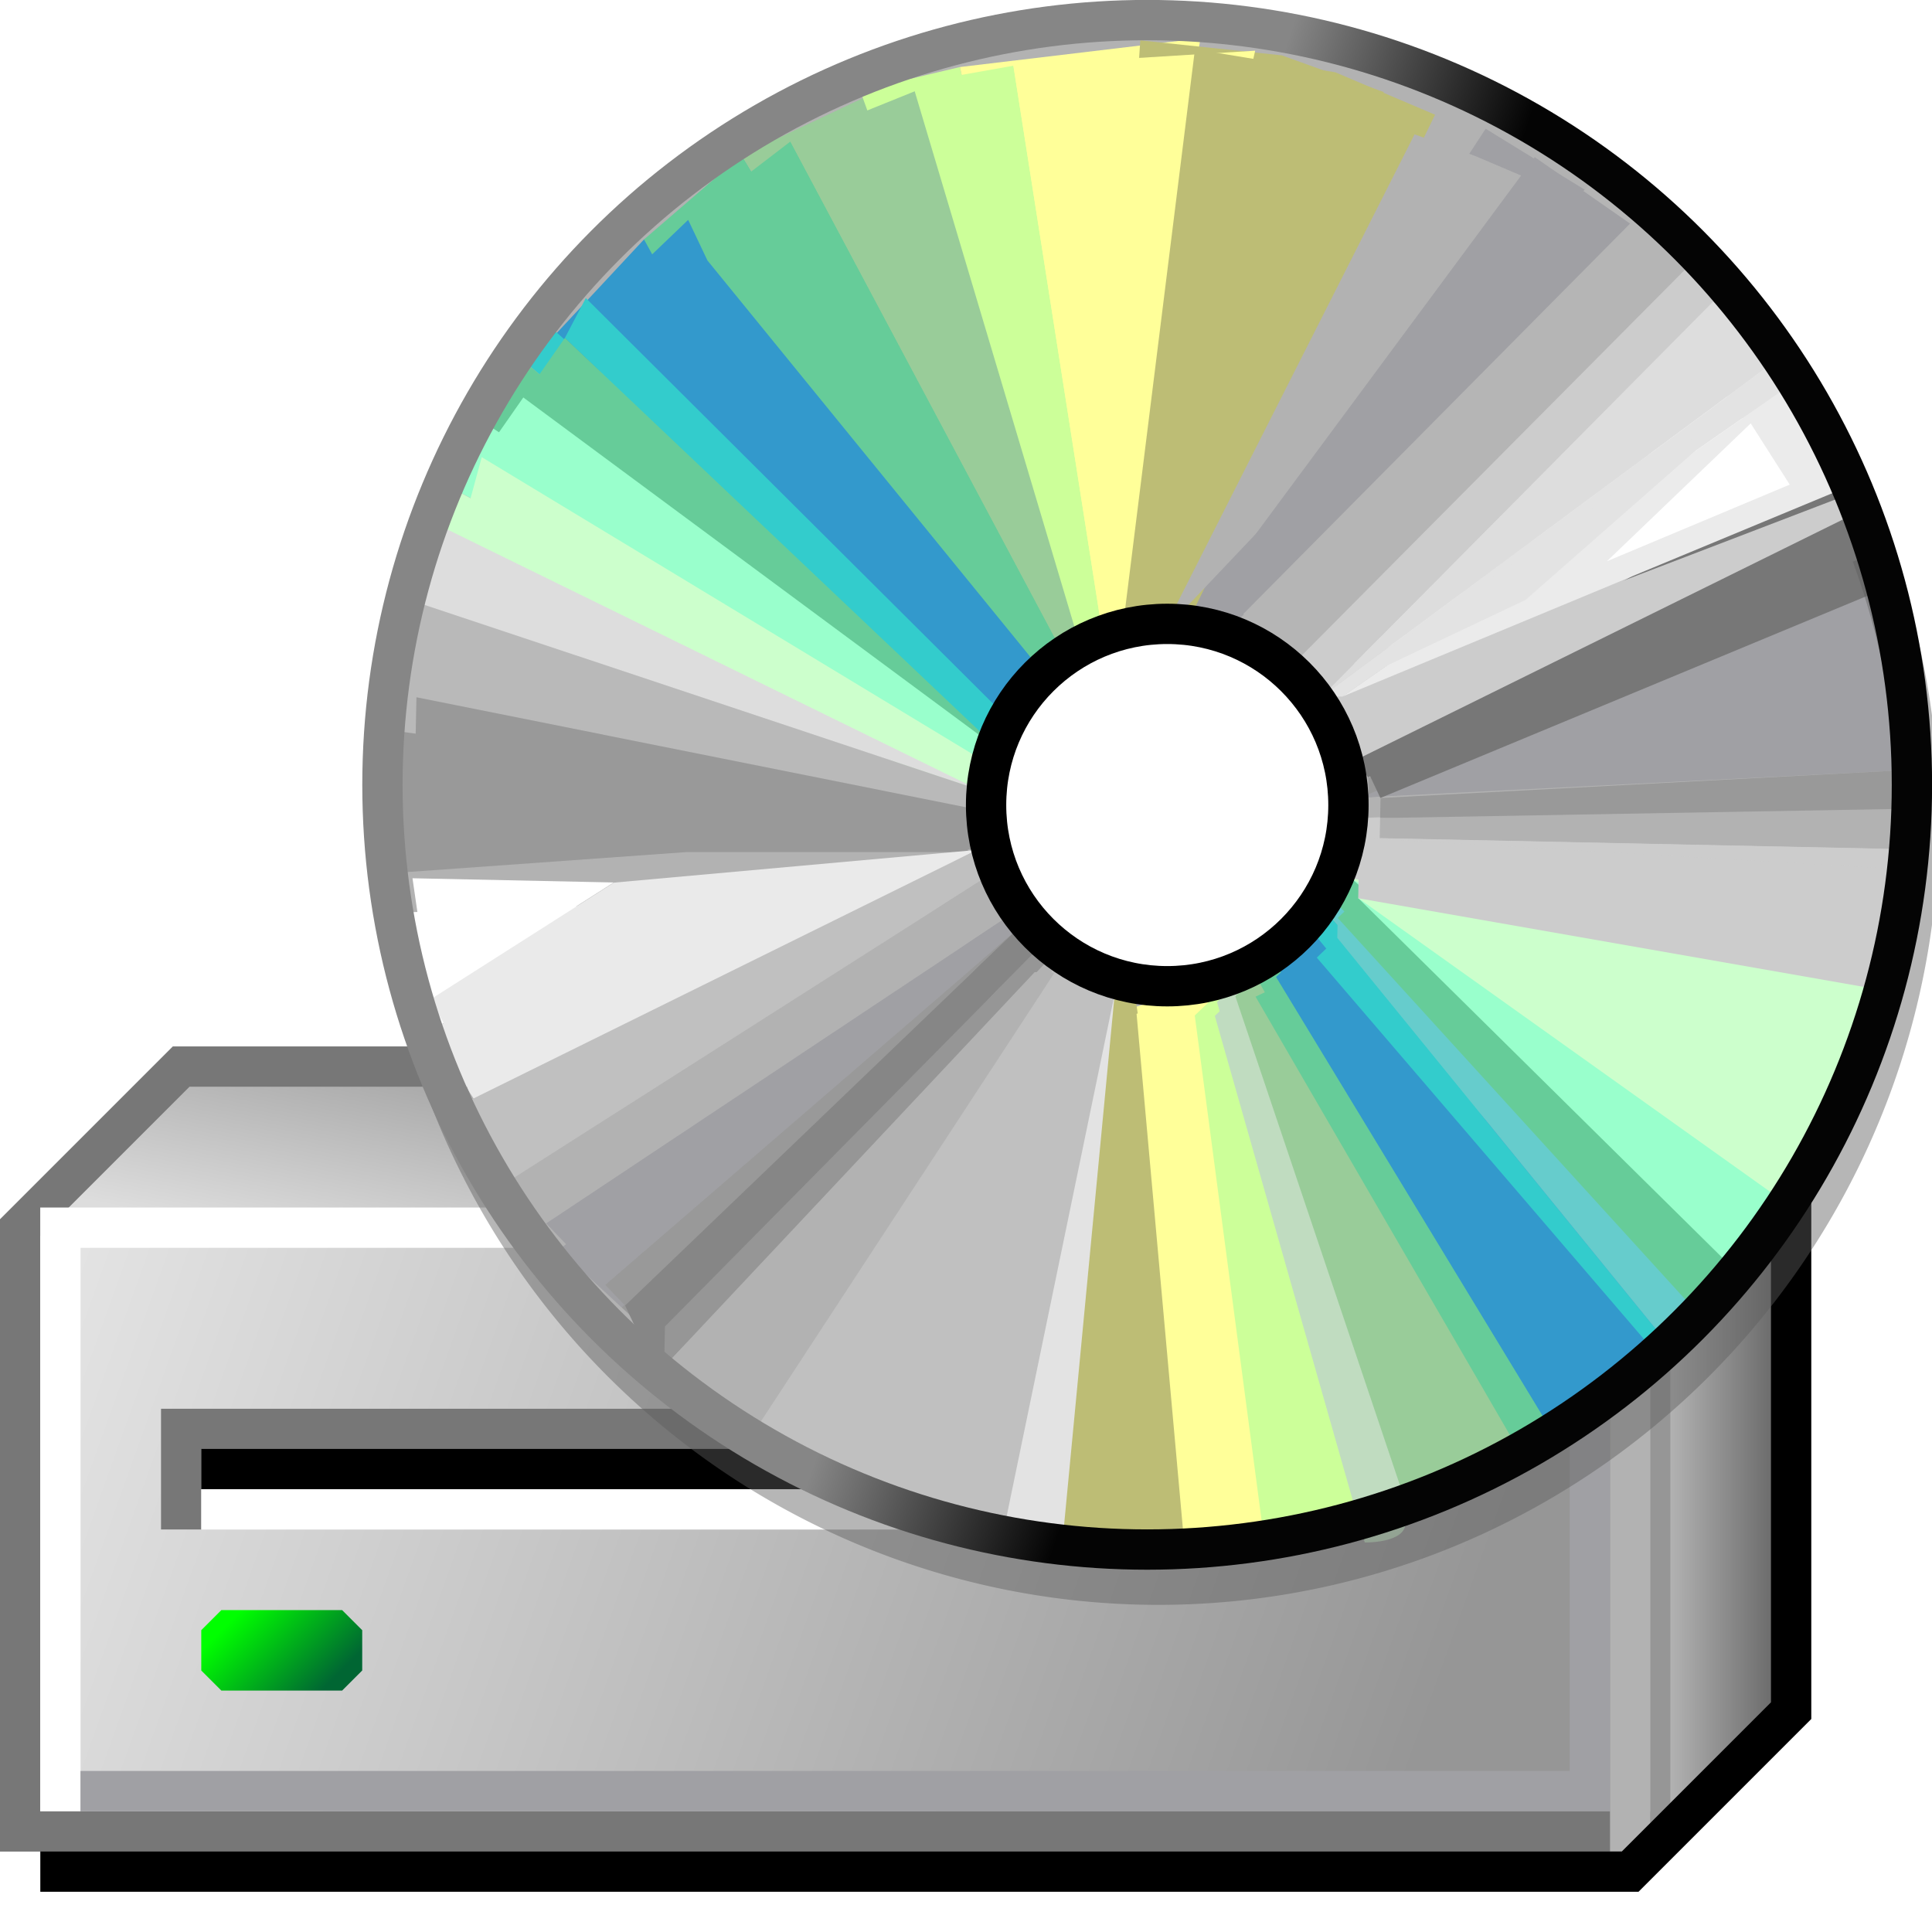<?xml version="1.0" encoding="UTF-8" standalone="no"?>
<!-- Created with Inkscape (http://www.inkscape.org/) -->

<svg
   xmlns:dc="http://purl.org/dc/elements/1.1/"
   xmlns:cc="http://creativecommons.org/ns#"
   xmlns:rdf="http://www.w3.org/1999/02/22-rdf-syntax-ns#"
   xmlns:svg="http://www.w3.org/2000/svg"
   xmlns="http://www.w3.org/2000/svg"
   xmlns:xlink="http://www.w3.org/1999/xlink"
   xmlns:sodipodi="http://sodipodi.sourceforge.net/DTD/sodipodi-0.dtd"
   xmlns:inkscape="http://www.inkscape.org/namespaces/inkscape"
   width="48"
   height="48"
   viewBox="0 0 12.7 12.7"
   version="1.1"
   id="svg8"
   inkscape:version="0.92.3 (2405546, 2018-03-11)"
   sodipodi:docname="optical48.svg">
  <defs
     id="defs2">
    <linearGradient
       inkscape:collect="always"
       id="linearGradient893">
      <stop
         style="stop-color:#868686;stop-opacity:1"
         offset="0"
         id="stop889" />
      <stop
         style="stop-color:#040404;stop-opacity:1"
         offset="1"
         id="stop891" />
    </linearGradient>
    <linearGradient
       inkscape:collect="always"
       id="linearGradient921">
      <stop
         style="stop-color:#00ff00;stop-opacity:1"
         offset="0"
         id="stop917" />
      <stop
         style="stop-color:#006633;stop-opacity:1"
         offset="1"
         id="stop919" />
    </linearGradient>
    <linearGradient
       inkscape:collect="always"
       id="linearGradient899">
      <stop
         style="stop-color:#dddddd;stop-opacity:1"
         offset="0"
         id="stop895" />
      <stop
         style="stop-color:#868686;stop-opacity:1"
         offset="1"
         id="stop897" />
    </linearGradient>
    <linearGradient
       inkscape:collect="always"
       id="linearGradient889">
      <stop
         style="stop-color:#b2b2b2;stop-opacity:1"
         offset="0"
         id="stop885" />
      <stop
         style="stop-color:#5f5f5f;stop-opacity:1"
         offset="1"
         id="stop887" />
    </linearGradient>
    <linearGradient
       inkscape:collect="always"
       id="linearGradient879">
      <stop
         style="stop-color:#e3e3e3;stop-opacity:1"
         offset="0"
         id="stop875" />
      <stop
         style="stop-color:#969696;stop-opacity:1"
         offset="1"
         id="stop877" />
    </linearGradient>
    <linearGradient
       inkscape:collect="always"
       xlink:href="#linearGradient879"
       id="linearGradient881"
       x1="0.529"
       y1="291.444"
       x2="9.393"
       y2="294.619"
       gradientUnits="userSpaceOnUse"
       gradientTransform="translate(0,1.058)" />
    <linearGradient
       inkscape:collect="always"
       xlink:href="#linearGradient889"
       id="linearGradient891"
       x1="8.07"
       y1="293.56"
       x2="8.864"
       y2="293.56"
       gradientUnits="userSpaceOnUse"
       gradientTransform="translate(2.91,0.397)" />
    <linearGradient
       inkscape:collect="always"
       xlink:href="#linearGradient899"
       id="linearGradient901"
       x1="1.058"
       y1="288.93"
       x2="1.455"
       y2="286.946"
       gradientUnits="userSpaceOnUse"
       gradientTransform="translate(-0.265,3.307)" />
    <linearGradient
       inkscape:collect="always"
       xlink:href="#linearGradient921"
       id="linearGradient923"
       x1="9.26"
       y1="291.973"
       x2="9.79"
       y2="292.502"
       gradientUnits="userSpaceOnUse"
       gradientTransform="translate(-7.673,2.91)" />
    <linearGradient
       inkscape:collect="always"
       xlink:href="#linearGradient893"
       id="linearGradient895"
       x1="7.408"
       y1="287.74"
       x2="8.996"
       y2="288.269"
       gradientUnits="userSpaceOnUse" />
    <filter
       inkscape:collect="always"
       style="color-interpolation-filters:sRGB"
       id="filter2798"
       x="-0.024"
       width="1.047"
       y="-0.024"
       height="1.049">
      <feGaussianBlur
         inkscape:collect="always"
         stdDeviation="0.101"
         id="feGaussianBlur2800" />
    </filter>
    <filter
       inkscape:collect="always"
       style="color-interpolation-filters:sRGB"
       id="filter2798-2"
       x="-0.024"
       width="1.047"
       y="-0.024"
       height="1.049">
      <feGaussianBlur
         inkscape:collect="always"
         stdDeviation="0.101"
         id="feGaussianBlur2800-6" />
    </filter>
  </defs>
  <sodipodi:namedview
     id="base"
     pagecolor="#ffffff"
     bordercolor="#666666"
     borderopacity="1.0"
     inkscape:pageopacity="0.0"
     inkscape:pageshadow="2"
     inkscape:zoom="16"
     inkscape:cx="43.991019"
     inkscape:cy="13.760069"
     inkscape:document-units="mm"
     inkscape:current-layer="layer1"
     showgrid="true"
     units="px"
     inkscape:pagecheckerboard="false"
     inkscape:window-width="1920"
     inkscape:window-height="948"
     inkscape:window-x="0"
     inkscape:window-y="27"
     inkscape:window-maximized="1"
     showguides="true">
    <inkscape:grid
       type="xygrid"
       id="grid3713"
       empspacing="2"
       spacingx="0.132"
       spacingy="0.132" />
  </sodipodi:namedview>
  <g
     inkscape:label="Layer 1"
     inkscape:groupmode="layer"
     id="layer1"
     transform="translate(0,-284.3)">
    <path
       style="opacity:1;fill:url(#linearGradient891);fill-opacity:1;fill-rule:nonzero;stroke:none;stroke-width:0.265;stroke-linecap:butt;stroke-linejoin:miter;stroke-miterlimit:4;stroke-dasharray:none;stroke-opacity:1"
       d="m 10.98,292.238 0.661,-0.661 0.265,-0.265 -0.132,0.265 v 3.836 l -0.661,0.794 -0.265,0.265 z"
       id="path883"
       inkscape:connector-curvature="0"
       sodipodi:nodetypes="cccccccc" />
    <path
       style="opacity:1;fill:url(#linearGradient901);fill-opacity:1;fill-rule:nonzero;stroke:none;stroke-width:0.265;stroke-linecap:butt;stroke-linejoin:miter;stroke-miterlimit:4;stroke-dasharray:none;stroke-opacity:1"
       d="m 1.455,291.311 -0.397,0.132 -0.926,0.926 H 10.848 10.98 l 0.661,-1.058 H 3.969 Z"
       id="path893"
       inkscape:connector-curvature="0"
       sodipodi:nodetypes="cccccccc" />
    <path
       style="opacity:1;fill:url(#linearGradient881);fill-opacity:1;fill-rule:nonzero;stroke:none;stroke-width:0.265;stroke-linecap:butt;stroke-linejoin:miter;stroke-miterlimit:4;stroke-dasharray:none;stroke-opacity:1"
       d="m 0.265,292.37 v 3.969 H 10.98 l 1e-6,-3.836 z"
       id="path873"
       inkscape:connector-curvature="0"
       sodipodi:nodetypes="ccccc" />
    <path
       style="opacity:1;fill:none;fill-opacity:0.789;fill-rule:nonzero;stroke:#777777;stroke-width:0.265;stroke-linecap:butt;stroke-linejoin:miter;stroke-miterlimit:4;stroke-dasharray:none;stroke-opacity:1"
       d="m 10.848,296.339 -10.716,0 v -3.969 L 1.191,291.311 h 10.451"
       id="path867"
       inkscape:connector-curvature="0"
       sodipodi:nodetypes="ccccc" />
    <path
       style="opacity:1;fill:none;fill-opacity:1;fill-rule:nonzero;stroke:#b2b2b2;stroke-width:0.265;stroke-linecap:butt;stroke-linejoin:miter;stroke-miterlimit:4;stroke-dasharray:none;stroke-opacity:1"
       d="m 10.716,292.634 0,3.969"
       id="path905"
       inkscape:connector-curvature="0"
       sodipodi:nodetypes="cc" />
    <path
       style="opacity:1;fill:none;fill-opacity:0.789;fill-rule:nonzero;stroke:#ffffff;stroke-width:0.265;stroke-linecap:butt;stroke-linejoin:miter;stroke-miterlimit:4;stroke-dasharray:none;stroke-opacity:1"
       d="m 0.397,296.206 v -3.836 H 11.113"
       id="path865"
       inkscape:connector-curvature="0" />
    <path
       style="opacity:1;fill:none;fill-opacity:0.789;fill-rule:nonzero;stroke:#000000;stroke-width:0.265;stroke-linecap:butt;stroke-linejoin:miter;stroke-miterlimit:4;stroke-dasharray:none;stroke-opacity:1"
       d="m 0.265,296.603 10.451,0 1.058,-1.058 v -4.233"
       id="path869"
       inkscape:connector-curvature="0"
       sodipodi:nodetypes="cccc" />
    <path
       style="opacity:1;fill:none;fill-opacity:0.789;fill-rule:nonzero;stroke:#a0a0a4;stroke-width:0.265;stroke-linecap:butt;stroke-linejoin:miter;stroke-miterlimit:4;stroke-dasharray:none;stroke-opacity:1"
       d="m 10.451,292.502 0,3.572 -9.922,-10e-6"
       id="path871"
       inkscape:connector-curvature="0"
       sodipodi:nodetypes="ccc" />
    <path
       style="opacity:1;fill:url(#linearGradient923);fill-opacity:1;fill-rule:nonzero;stroke:none;stroke-width:0.265;stroke-linecap:butt;stroke-linejoin:miter;stroke-miterlimit:4;stroke-dasharray:none;stroke-opacity:1"
       d="m 1.323,295.016 0.132,-0.132 h 0.794 l 0.132,0.132 v 0.265 l -0.132,0.132 h -0.794 l -0.132,-0.132 z"
       id="path915"
       inkscape:connector-curvature="0" />
    <path
       style="opacity:1;fill:none;fill-opacity:1;fill-rule:nonzero;stroke:#777777;stroke-width:0.265;stroke-linecap:butt;stroke-linejoin:miter;stroke-miterlimit:4;stroke-dasharray:none;stroke-opacity:1"
       d="m 1.191,294.354 v -0.661 l 4.63,0"
       id="path853"
       inkscape:connector-curvature="0"
       sodipodi:nodetypes="ccc" />
    <path
       style="opacity:1;fill:none;fill-opacity:1;fill-rule:nonzero;stroke:#000000;stroke-width:0.265;stroke-linecap:butt;stroke-linejoin:miter;stroke-miterlimit:4;stroke-dasharray:none;stroke-opacity:1"
       d="M 1.323,293.957 H 7.011"
       id="path855"
       inkscape:connector-curvature="0" />
    <path
       style="opacity:1;fill:none;fill-opacity:1;fill-rule:nonzero;stroke:#ffffff;stroke-width:0.265;stroke-linecap:butt;stroke-linejoin:miter;stroke-miterlimit:4;stroke-dasharray:none;stroke-opacity:1"
       d="M 1.323,294.222 H 7.011"
       id="path857"
       inkscape:connector-curvature="0" />
    <path
       style="opacity:1;fill:#b2b2b2;fill-opacity:1;fill-rule:nonzero;stroke:none;stroke-width:0.397;stroke-linecap:butt;stroke-linejoin:miter;stroke-miterlimit:4;stroke-dasharray:none;stroke-opacity:1;"
       d="M 6.615,290.121 H 2.514 v -1.323 l 0.529,-1.72 0.926,-1.191 1.058,-0.794 1.058,-0.529 2.381,-0.132 1.455,0.661 1.323,0.926 -3.44,2.381 H 7.276 l -0.661,0.529 -0.132,0.794 0.132,0.397"
       id="path993"
       inkscape:connector-curvature="0"
       sodipodi:nodetypes="ccccccccccccccc" />
    <path
       style="opacity:1;fill:#b2b2b2;fill-opacity:1;fill-rule:nonzero;stroke:none;stroke-width:0.397;stroke-linecap:butt;stroke-linejoin:miter;stroke-miterlimit:4;stroke-dasharray:none;stroke-opacity:1"
       d="M 6.482,289.989 H 2.514 l 0.397,1.323 0.661,1.323 1.455,1.191 1.588,0.661 h 0.926 l 0,-3.572 -1.191,-0.926"
       id="path981"
       inkscape:connector-curvature="0"
       sodipodi:nodetypes="ccccccccc" />
    <path
       style="opacity:1;fill:#b2b2b2;fill-opacity:1;fill-rule:nonzero;stroke:none;stroke-width:0.397;stroke-linecap:butt;stroke-linejoin:miter;stroke-miterlimit:4;stroke-dasharray:none;stroke-opacity:1"
       d="m 7.805,288.401 3.307,-2.514 0.529,0.661 0.661,1.191 0.265,1.587 v 1.058 l -0.661,1.587 -1.058,1.323 -2.381,1.058 -0.794,0.132 H 7.408 v -3.704 l 0.661,-0.132 0.529,-0.265 0.265,-0.529 v -0.529 l -0.397,-0.529 -0.529,-0.397 z"
       id="path995"
       inkscape:connector-curvature="0" />
    <g
       id="g2046"
       transform="rotate(-2.05,36.654,259.42)"
       style="filter:url(#filter2798)">
      <path
         sodipodi:nodetypes="ccccc"
         inkscape:connector-curvature="0"
         id="path997"
         d="m 2.646,285.358 2.778,2.646 0.265,-0.397 -2.381,-2.91 z"
         style="opacity:1;fill:#3399cc;fill-opacity:1;fill-rule:nonzero;stroke:none;stroke-width:0.397;stroke-linecap:butt;stroke-linejoin:miter;stroke-miterlimit:4;stroke-dasharray:none;stroke-opacity:1" />
      <path
         sodipodi:nodetypes="ccccc"
         inkscape:connector-curvature="0"
         id="path999"
         d="m 3.44,284.961 2.249,2.646 0.132,-0.132 -1.852,-3.307 -0.661,0.529"
         style="opacity:1;fill:#66cc99;fill-opacity:1;fill-rule:nonzero;stroke:none;stroke-width:0.397;stroke-linecap:butt;stroke-linejoin:miter;stroke-miterlimit:4;stroke-dasharray:none;stroke-opacity:1" />
      <path
         sodipodi:nodetypes="ccccc"
         inkscape:connector-curvature="0"
         id="path1001"
         d="m 5.556,288.004 -0.132,0.132 -2.91,-2.646 0.132,-0.265 z"
         style="opacity:1;fill:#33cccc;fill-opacity:1;fill-rule:nonzero;stroke:none;stroke-width:0.397;stroke-linecap:butt;stroke-linejoin:miter;stroke-miterlimit:4;stroke-dasharray:none;stroke-opacity:1" />
      <path
         sodipodi:nodetypes="ccccc"
         inkscape:connector-curvature="0"
         id="path1005"
         d="m 5.424,288.136 -2.91,-2.646 -0.265,0.397 3.175,2.381 z"
         style="opacity:1;fill:#66cc99;fill-opacity:1;fill-rule:nonzero;stroke:none;stroke-width:0.397;stroke-linecap:butt;stroke-linejoin:miter;stroke-miterlimit:4;stroke-dasharray:none;stroke-opacity:1" />
      <path
         sodipodi:nodetypes="ccccc"
         inkscape:connector-curvature="0"
         id="path1007"
         d="m 2.249,285.887 -0.265,0.397 3.44,1.984 v -0.132 z"
         style="opacity:1;fill:#99ffcc;fill-opacity:1;fill-rule:nonzero;stroke:none;stroke-width:0.397;stroke-linecap:butt;stroke-linejoin:miter;stroke-miterlimit:4;stroke-dasharray:none;stroke-opacity:1" />
      <path
         sodipodi:nodetypes="ccccc"
         inkscape:connector-curvature="0"
         id="path1009"
         d="m 5.424,288.269 -3.44,-1.984 -0.132,0.529 3.44,1.587 z"
         style="opacity:1;fill:#ccffcc;fill-opacity:1;fill-rule:nonzero;stroke:none;stroke-width:0.397;stroke-linecap:butt;stroke-linejoin:miter;stroke-miterlimit:4;stroke-dasharray:none;stroke-opacity:1" />
      <path
         sodipodi:nodetypes="ccccc"
         inkscape:connector-curvature="0"
         id="path1011"
         d="M 3.969,284.168 5.821,287.475 H 5.953 L 4.895,283.771 Z"
         style="opacity:1;fill:#99cc99;fill-opacity:1;fill-rule:nonzero;stroke:none;stroke-width:0.397;stroke-linecap:butt;stroke-linejoin:miter;stroke-miterlimit:4;stroke-dasharray:none;stroke-opacity:1" />
      <path
         sodipodi:nodetypes="ccccc"
         inkscape:connector-curvature="0"
         id="path1013"
         d="m 4.763,283.771 0.661,-0.132 0.661,3.704 -0.132,0.132 z"
         style="opacity:1;fill:#ccff99;fill-opacity:1;fill-rule:nonzero;stroke:none;stroke-width:0.397;stroke-linecap:butt;stroke-linejoin:miter;stroke-miterlimit:4;stroke-dasharray:none;stroke-opacity:1" />
      <path
         sodipodi:nodetypes="ccccc"
         inkscape:connector-curvature="0"
         id="path1015"
         d="m 5.424,283.639 0.661,3.704 h 0.132 l 0.794,-3.836 z"
         style="opacity:1;fill:#ffff99;fill-opacity:1;fill-rule:nonzero;stroke:none;stroke-width:0.397;stroke-linecap:butt;stroke-linejoin:miter;stroke-miterlimit:4;stroke-dasharray:none;stroke-opacity:1" />
      <path
         sodipodi:nodetypes="cccccc"
         inkscape:connector-curvature="0"
         id="path1017"
         d="m 6.218,287.343 h 0.397 l 1.587,-3.44 -0.661,-0.265 -0.926,-0.132 z"
         style="opacity:1;fill:#bdbd75;fill-opacity:1;fill-rule:nonzero;stroke:none;stroke-width:0.397;stroke-linecap:butt;stroke-linejoin:miter;stroke-miterlimit:4;stroke-dasharray:none;stroke-opacity:1" />
      <path
         sodipodi:nodetypes="ccccc"
         inkscape:connector-curvature="0"
         id="path1021"
         d="m 8.07,284.035 -1.588,3.307 2.646,-2.91 -0.661,-0.265 z"
         style="opacity:1;fill:#b2b2b2;fill-opacity:1;fill-rule:nonzero;stroke:none;stroke-width:0.397;stroke-linecap:butt;stroke-linejoin:miter;stroke-miterlimit:4;stroke-dasharray:none;stroke-opacity:1" />
      <path
         sodipodi:nodetypes="cccccc"
         inkscape:connector-curvature="0"
         id="path1023"
         d="m 6.747,287.343 h 0.132 l 2.778,-2.646 -0.794,-0.529 -2.249,3.175 z"
         style="opacity:1;fill:#a0a0a4;fill-opacity:1;fill-rule:nonzero;stroke:none;stroke-width:0.397;stroke-linecap:butt;stroke-linejoin:miter;stroke-miterlimit:4;stroke-dasharray:none;stroke-opacity:1" />
      <path
         sodipodi:nodetypes="cccc"
         inkscape:connector-curvature="0"
         id="path1313"
         d="m 5.292,288.401 -3.704,-1.058 0.265,-0.529 z"
         style="opacity:1;fill:#dddddd;fill-opacity:1;fill-rule:nonzero;stroke:none;stroke-width:0.397;stroke-linecap:butt;stroke-linejoin:miter;stroke-miterlimit:4;stroke-dasharray:none;stroke-opacity:1" />
      <path
         inkscape:connector-curvature="0"
         id="path1315"
         d="m 1.588,287.343 v 0.661 l 3.704,0.529 v -0.132 z"
         style="opacity:1;fill:#b9b9b9;fill-opacity:1;fill-rule:nonzero;stroke:none;stroke-width:0.397;stroke-linecap:butt;stroke-linejoin:miter;stroke-miterlimit:4;stroke-dasharray:none;stroke-opacity:1"
         sodipodi:nodetypes="ccccc" />
      <path
         style="opacity:1;fill:#999999;fill-opacity:1;fill-rule:nonzero;stroke:none;stroke-width:0.397;stroke-linecap:butt;stroke-linejoin:miter;stroke-miterlimit:4;stroke-dasharray:none;stroke-opacity:1"
         d="m 1.588,288.798 1.852,-0.066 1.852,0.066 v -0.265 l -3.704,-0.661 z"
         id="path2508"
         inkscape:connector-curvature="0"
         sodipodi:nodetypes="cccccc" />
      <path
         style="opacity:1;fill:#ffffff;fill-opacity:1;fill-rule:nonzero;stroke:none;stroke-width:0.397;stroke-linecap:butt;stroke-linejoin:miter;stroke-miterlimit:4;stroke-dasharray:none;stroke-opacity:1"
         d="m 1.587,289.062 0.132,0.794 1.191,-0.794 z"
         id="path2510"
         inkscape:connector-curvature="0" />
      <path
         style="opacity:1;fill:#eaeaea;fill-opacity:1;fill-rule:nonzero;stroke:none;stroke-width:0.397;stroke-linecap:butt;stroke-linejoin:miter;stroke-miterlimit:4;stroke-dasharray:none;stroke-opacity:1"
         d="m 5.292,288.798 -2.381,0.265 -1.191,0.794 0.397,0.661 z"
         id="path2512"
         inkscape:connector-curvature="0" />
      <path
         style="opacity:1;fill:#c0c0c0;fill-opacity:1;fill-rule:nonzero;stroke:none;stroke-width:0.397;stroke-linecap:butt;stroke-linejoin:miter;stroke-miterlimit:4;stroke-dasharray:none;stroke-opacity:1"
         d="m 5.292,288.798 -3.307,1.72 0.265,0.529 3.175,-2.117 z"
         id="path2550"
         inkscape:connector-curvature="0" />
      <path
         style="opacity:1;fill:#b2b2b2;fill-opacity:1;fill-rule:nonzero;stroke:none;stroke-width:0.397;stroke-linecap:butt;stroke-linejoin:miter;stroke-miterlimit:4;stroke-dasharray:none;stroke-opacity:1"
         d="m 5.424,288.93 -3.175,2.117 0.265,0.265 3.043,-2.117 z"
         id="path2552"
         inkscape:connector-curvature="0"
         sodipodi:nodetypes="ccccc" />
      <path
         style="opacity:1;fill:#a0a0a4;fill-opacity:1;fill-rule:nonzero;stroke:none;stroke-width:0.397;stroke-linecap:butt;stroke-linejoin:miter;stroke-miterlimit:4;stroke-dasharray:none;stroke-opacity:1"
         d="m 5.556,289.195 -3.043,2.117 0.397,0.397 2.646,-2.381 z"
         id="path2554"
         inkscape:connector-curvature="0" />
      <path
         style="opacity:1;fill:#999999;fill-opacity:1;fill-rule:nonzero;stroke:none;stroke-width:0.397;stroke-linecap:butt;stroke-linejoin:miter;stroke-miterlimit:4;stroke-dasharray:none;stroke-opacity:1"
         d="m 5.556,289.327 -2.646,2.381 0.132,0.132 z"
         id="path2556"
         inkscape:connector-curvature="0" />
      <path
         style="opacity:1;fill:#868686;fill-opacity:1;fill-rule:nonzero;stroke:none;stroke-width:0.397;stroke-linecap:butt;stroke-linejoin:miter;stroke-miterlimit:4;stroke-dasharray:none;stroke-opacity:1"
         d="M 3.043,291.841 3.175,292.105 5.689,289.459 5.556,289.327 Z"
         id="path2558"
         inkscape:connector-curvature="0" />
      <path
         style="opacity:1;fill:#969696;fill-opacity:1;fill-rule:nonzero;stroke:none;stroke-width:0.397;stroke-linecap:butt;stroke-linejoin:miter;stroke-miterlimit:4;stroke-dasharray:none;stroke-opacity:1"
         d="m 5.689,289.459 -2.381,2.514 v 0.265 l 2.514,-2.778 H 5.689"
         id="path2560"
         inkscape:connector-curvature="0" />
      <path
         style="opacity:1;fill:#b2b2b2;fill-opacity:1;fill-rule:nonzero;stroke:none;stroke-width:0.397;stroke-linecap:butt;stroke-linejoin:miter;stroke-miterlimit:4;stroke-dasharray:none;stroke-opacity:1"
         d="m 3.307,292.238 1.191,0.794 0.132,-1.455 1.191,-1.984 H 5.689 Z"
         id="path2562"
         inkscape:connector-curvature="0"
         sodipodi:nodetypes="cccccc" />
      <path
         style="opacity:1;fill:#c0c0c0;fill-opacity:1;fill-rule:nonzero;stroke:none;stroke-width:0.397;stroke-linecap:butt;stroke-linejoin:miter;stroke-miterlimit:4;stroke-dasharray:none;stroke-opacity:1"
         d="m 5.821,289.592 -1.984,3.175 2.249,0.661 0.132,-3.704 -0.397,-0.132"
         id="path2564"
         inkscape:connector-curvature="0" />
      <path
         style="opacity:1;fill:#ffff99;fill-opacity:1;fill-rule:nonzero;stroke:none;stroke-width:0.397;stroke-linecap:butt;stroke-linejoin:miter;stroke-miterlimit:4;stroke-dasharray:none;stroke-opacity:1"
         d="m 6.35,289.856 0.132,3.44 h 1.058 l -0.661,-3.572 -0.529,0.132"
         id="path2570"
         inkscape:connector-curvature="0"
         sodipodi:nodetypes="ccccc" />
      <path
         style="opacity:1;fill:#e3e3e3;fill-opacity:1;fill-rule:nonzero;stroke:none;stroke-width:0.397;stroke-linecap:butt;stroke-linejoin:miter;stroke-miterlimit:4;stroke-dasharray:none;stroke-opacity:1"
         d="m 6.218,289.724 -0.661,3.572 1.058,0.132 -0.265,-3.704 z"
         id="path2566"
         inkscape:connector-curvature="0" />
      <path
         style="opacity:1;fill:#bdbd75;fill-opacity:1;fill-rule:nonzero;stroke:none;stroke-width:0.397;stroke-linecap:butt;stroke-linejoin:miter;stroke-miterlimit:4;stroke-dasharray:none;stroke-opacity:1"
         d="m 6.218,289.724 -0.265,3.572 h 0.794 l -0.397,-3.572 H 6.218"
         id="path2568"
         inkscape:connector-curvature="0"
         sodipodi:nodetypes="ccccc" />
      <path
         style="opacity:1;fill:#ccff99;fill-opacity:1;fill-rule:nonzero;stroke:none;stroke-width:0.397;stroke-linecap:butt;stroke-linejoin:miter;stroke-miterlimit:4;stroke-dasharray:none;stroke-opacity:1"
         d="m 6.747,289.856 0.529,3.44 0.661,-0.132 -1.058,-3.44 z"
         id="path2628"
         inkscape:connector-curvature="0" />
      <path
         style="opacity:1;fill:#c0dcc0;fill-opacity:1;fill-rule:nonzero;stroke:none;stroke-width:0.397;stroke-linecap:butt;stroke-linejoin:miter;stroke-miterlimit:4;stroke-dasharray:none;stroke-opacity:1"
         d="m 6.879,289.856 1.058,3.44 c 0,0 0.265,0 0.265,-0.132 0,-0.132 -1.191,-3.44 -1.191,-3.44 l -0.132,0.132 v 0.132 -0.132"
         id="path2645"
         inkscape:connector-curvature="0" />
      <path
         style="opacity:1;fill:#99cc99;fill-opacity:1;fill-rule:nonzero;stroke:none;stroke-width:0.397;stroke-linecap:butt;stroke-linejoin:miter;stroke-miterlimit:4;stroke-dasharray:none;stroke-opacity:1"
         d="m 7.011,289.724 1.191,3.307 0.794,-0.265 -1.852,-3.175 z"
         id="path2647"
         inkscape:connector-curvature="0"
         sodipodi:nodetypes="ccccc" />
      <path
         style="opacity:1;fill:#66cc99;fill-opacity:1;fill-rule:nonzero;stroke:none;stroke-width:0.397;stroke-linecap:butt;stroke-linejoin:miter;stroke-miterlimit:4;stroke-dasharray:none;stroke-opacity:1"
         d="m 8.996,292.767 -1.852,-3.043 0.265,-0.132 1.72,2.91 z"
         id="path2649"
         inkscape:connector-curvature="0"
         sodipodi:nodetypes="ccccc" />
      <path
         style="opacity:1;fill:#3399cc;fill-opacity:1;fill-rule:nonzero;stroke:none;stroke-width:0.397;stroke-linecap:butt;stroke-linejoin:miter;stroke-miterlimit:4;stroke-dasharray:none;stroke-opacity:1"
         d="m 9.128,292.502 -1.852,-2.91 0.265,-0.265 2.381,2.778 z"
         id="path2651"
         inkscape:connector-curvature="0" />
      <path
         style="opacity:1;fill:#33cccc;fill-opacity:1;fill-rule:nonzero;stroke:none;stroke-width:0.397;stroke-linecap:butt;stroke-linejoin:miter;stroke-miterlimit:4;stroke-dasharray:none;stroke-opacity:1"
         d="m 7.541,289.459 2.249,2.514 h 0.132 l -2.249,-2.646 z"
         id="path2653"
         inkscape:connector-curvature="0" />
      <path
         style="opacity:1;fill:#66cccc;fill-opacity:1;fill-rule:nonzero;stroke:none;stroke-width:0.397;stroke-linecap:butt;stroke-linejoin:miter;stroke-miterlimit:4;stroke-dasharray:none;stroke-opacity:1"
         d="m 9.922,291.973 0.265,-0.265 -2.514,-2.514 v 0.132 z"
         id="path2655"
         inkscape:connector-curvature="0" />
      <path
         style="opacity:1;fill:#66cc99;fill-opacity:1;fill-rule:nonzero;stroke:none;stroke-width:0.397;stroke-linecap:butt;stroke-linejoin:miter;stroke-miterlimit:4;stroke-dasharray:none;stroke-opacity:1"
         d="m 7.673,289.195 2.514,2.646 0.265,-0.397 -2.646,-2.381 z"
         id="path2657"
         inkscape:connector-curvature="0" />
      <path
         style="opacity:1;fill:#99ffcc;fill-opacity:1;fill-rule:nonzero;stroke:none;stroke-width:0.397;stroke-linecap:butt;stroke-linejoin:miter;stroke-miterlimit:4;stroke-dasharray:none;stroke-opacity:1"
         d="m 7.805,289.062 2.514,2.381 0.661,-0.794 -3.043,-1.587 H 7.805"
         id="path2659"
         inkscape:connector-curvature="0"
         sodipodi:nodetypes="ccccc" />
      <path
         style="opacity:1;fill:#ccffcc;fill-opacity:1;fill-rule:nonzero;stroke:none;stroke-width:0.397;stroke-linecap:butt;stroke-linejoin:miter;stroke-miterlimit:4;stroke-dasharray:none;stroke-opacity:1"
         d="m 7.805,289.062 2.91,1.984 0.661,-1.984 -3.44,-0.132 z"
         id="path2661"
         inkscape:connector-curvature="0"
         sodipodi:nodetypes="ccccc" />
      <path
         style="opacity:1;fill:#a0a0a4;fill-opacity:1;fill-rule:nonzero;stroke:none;stroke-width:0.397;stroke-linecap:butt;stroke-linejoin:miter;stroke-miterlimit:4;stroke-dasharray:none;stroke-opacity:1"
         d="m 7.805,288.401 3.307,-1.455 0.397,1.191 z"
         id="path2665"
         inkscape:connector-curvature="0" />
      <path
         style="opacity:1;fill:#999999;fill-opacity:1;fill-rule:nonzero;stroke:none;stroke-width:0.397;stroke-linecap:butt;stroke-linejoin:miter;stroke-miterlimit:4;stroke-dasharray:none;stroke-opacity:1"
         d="m 7.938,288.533 h 3.572 v -0.397 l -3.572,0.265 z"
         id="path2667"
         inkscape:connector-curvature="0" />
      <path
         style="opacity:1;fill:#b2b2b2;fill-opacity:1;fill-rule:nonzero;stroke:none;stroke-width:0.397;stroke-linecap:butt;stroke-linejoin:miter;stroke-miterlimit:4;stroke-dasharray:none;stroke-opacity:1"
         d="m 7.938,288.533 v 0.132 h 3.44 v -0.265 z"
         id="path2671"
         inkscape:connector-curvature="0" />
      <path
         style="opacity:1;fill:#cccccc;fill-opacity:1;fill-rule:nonzero;stroke:none;stroke-width:0.397;stroke-linecap:butt;stroke-linejoin:miter;stroke-miterlimit:4;stroke-dasharray:none;stroke-opacity:1"
         d="m 7.805,288.666 3.572,0.132 v -0.132 z"
         id="path2675"
         inkscape:connector-curvature="0" />
      <path
         style="opacity:1;fill:#cccccc;fill-opacity:1;fill-rule:nonzero;stroke:none;stroke-width:0.397;stroke-linecap:butt;stroke-linejoin:miter;stroke-miterlimit:4;stroke-dasharray:none;stroke-opacity:1"
         d="m 7.805,288.666 v 0.397 l 3.44,0.529 0.132,-0.794 z"
         id="path2677"
         inkscape:connector-curvature="0" />
      <path
         style="opacity:1;fill:#777777;fill-opacity:1;fill-rule:nonzero;stroke:none;stroke-width:0.397;stroke-linecap:butt;stroke-linejoin:miter;stroke-miterlimit:4;stroke-dasharray:none;stroke-opacity:1"
         d="m 7.805,288.136 0.132,0.265 3.307,-1.455 -0.132,-0.529 z"
         id="path2735"
         inkscape:connector-curvature="0" />
      <path
         style="opacity:1;fill:#b5b5b5;fill-opacity:1;fill-rule:nonzero;stroke:none;stroke-width:0.397;stroke-linecap:butt;stroke-linejoin:miter;stroke-miterlimit:4;stroke-dasharray:none;stroke-opacity:1"
         d="m 7.011,287.21 0.397,0.397 2.514,-2.778 -0.397,-0.265 z"
         id="path2752"
         inkscape:connector-curvature="0" />
      <path
         style="opacity:1;fill:#cccccc;fill-opacity:1;fill-rule:nonzero;stroke:none;stroke-width:0.397;stroke-linecap:butt;stroke-linejoin:miter;stroke-miterlimit:4;stroke-dasharray:none;stroke-opacity:1"
         d="m 7.408,287.607 0.132,0.132 2.646,-2.778 -0.265,-0.132 -2.646,2.778"
         id="path2754"
         inkscape:connector-curvature="0" />
      <path
         style="opacity:1;fill:#cccccc;fill-opacity:1;fill-rule:nonzero;stroke:none;stroke-width:0.397;stroke-linecap:butt;stroke-linejoin:miter;stroke-miterlimit:4;stroke-dasharray:none;stroke-opacity:1"
         d="m 7.541,287.607 0.265,0.529 3.307,-1.72 v -0.132 l -3.572,1.455"
         id="path2756"
         inkscape:connector-curvature="0"
         sodipodi:nodetypes="ccccc" />
      <path
         style="opacity:1;fill:#dddddd;fill-opacity:1;fill-rule:nonzero;stroke:none;stroke-width:0.397;stroke-linecap:butt;stroke-linejoin:miter;stroke-miterlimit:4;stroke-dasharray:none;stroke-opacity:1"
         d="m 7.541,287.74 2.91,-2.249 -0.397,-0.397 -2.514,2.646"
         id="path2758"
         inkscape:connector-curvature="0" />
      <path
         style="opacity:1;fill:#ebebeb;fill-opacity:1;fill-rule:nonzero;stroke:none;stroke-width:0.397;stroke-linecap:butt;stroke-linejoin:miter;stroke-miterlimit:4;stroke-dasharray:none;stroke-opacity:1"
         d="m 7.673,287.74 3.307,-1.455 -0.397,-0.661 z"
         id="path2768"
         inkscape:connector-curvature="0" />
      <path
         style="opacity:1;fill:#ffffff;fill-opacity:1;fill-rule:nonzero;stroke:none;stroke-width:0.397;stroke-linecap:butt;stroke-linejoin:miter;stroke-miterlimit:4;stroke-dasharray:none;stroke-opacity:1"
         d="m 9.393,286.814 0.926,-0.926 0.265,0.397 -1.191,0.529"
         id="path2760"
         inkscape:connector-curvature="0" />
      <path
         style="opacity:1;fill:#e3e3e3;fill-opacity:1;fill-rule:nonzero;stroke:none;stroke-width:0.397;stroke-linecap:butt;stroke-linejoin:miter;stroke-miterlimit:4;stroke-dasharray:none;stroke-opacity:1"
         d="m 7.673,287.74 2.91,-2.117 -0.132,-0.132 -2.91,2.249 z"
         id="path2762"
         inkscape:connector-curvature="0" />
      <path
         style="opacity:1;fill:#e3e3e3;fill-opacity:1;fill-rule:nonzero;stroke:none;stroke-width:0.397;stroke-linecap:butt;stroke-linejoin:miter;stroke-miterlimit:4;stroke-dasharray:none;stroke-opacity:1"
         d="m 7.541,287.74 1.323,-0.661 1.588,-1.455 z"
         id="path2764"
         inkscape:connector-curvature="0" />
    </g>
    <g
       id="g2046-1"
       transform="rotate(1.202,-46.05,343.17)"
       style="filter:url(#filter2798-2)">
      <path
         sodipodi:nodetypes="ccccc"
         inkscape:connector-curvature="0"
         id="path997-0"
         d="m 2.646,285.358 2.778,2.646 0.265,-0.397 -2.381,-2.91 z"
         style="opacity:1;fill:#3399cc;fill-opacity:1;fill-rule:nonzero;stroke:none;stroke-width:0.397;stroke-linecap:butt;stroke-linejoin:miter;stroke-miterlimit:4;stroke-dasharray:none;stroke-opacity:1" />
      <path
         sodipodi:nodetypes="ccccc"
         inkscape:connector-curvature="0"
         id="path999-6"
         d="m 3.44,284.961 2.249,2.646 0.132,-0.132 -1.852,-3.307 -0.661,0.529"
         style="opacity:1;fill:#66cc99;fill-opacity:1;fill-rule:nonzero;stroke:none;stroke-width:0.397;stroke-linecap:butt;stroke-linejoin:miter;stroke-miterlimit:4;stroke-dasharray:none;stroke-opacity:1" />
      <path
         sodipodi:nodetypes="ccccc"
         inkscape:connector-curvature="0"
         id="path1001-1"
         d="m 5.556,288.004 -0.132,0.132 -2.91,-2.646 0.132,-0.265 z"
         style="opacity:1;fill:#33cccc;fill-opacity:1;fill-rule:nonzero;stroke:none;stroke-width:0.397;stroke-linecap:butt;stroke-linejoin:miter;stroke-miterlimit:4;stroke-dasharray:none;stroke-opacity:1" />
      <path
         sodipodi:nodetypes="ccccc"
         inkscape:connector-curvature="0"
         id="path1005-5"
         d="m 5.424,288.136 -2.91,-2.646 -0.265,0.397 3.175,2.381 z"
         style="opacity:1;fill:#66cc99;fill-opacity:1;fill-rule:nonzero;stroke:none;stroke-width:0.397;stroke-linecap:butt;stroke-linejoin:miter;stroke-miterlimit:4;stroke-dasharray:none;stroke-opacity:1" />
      <path
         sodipodi:nodetypes="ccccc"
         inkscape:connector-curvature="0"
         id="path1007-9"
         d="m 2.249,285.887 -0.265,0.397 3.44,1.984 v -0.132 z"
         style="opacity:1;fill:#99ffcc;fill-opacity:1;fill-rule:nonzero;stroke:none;stroke-width:0.397;stroke-linecap:butt;stroke-linejoin:miter;stroke-miterlimit:4;stroke-dasharray:none;stroke-opacity:1" />
      <path
         sodipodi:nodetypes="ccccc"
         inkscape:connector-curvature="0"
         id="path1009-4"
         d="m 5.424,288.269 -3.44,-1.984 -0.132,0.529 3.44,1.587 z"
         style="opacity:1;fill:#ccffcc;fill-opacity:1;fill-rule:nonzero;stroke:none;stroke-width:0.397;stroke-linecap:butt;stroke-linejoin:miter;stroke-miterlimit:4;stroke-dasharray:none;stroke-opacity:1" />
      <path
         sodipodi:nodetypes="ccccc"
         inkscape:connector-curvature="0"
         id="path1011-9"
         d="M 3.969,284.168 5.821,287.475 H 5.953 L 4.895,283.771 Z"
         style="opacity:1;fill:#99cc99;fill-opacity:1;fill-rule:nonzero;stroke:none;stroke-width:0.397;stroke-linecap:butt;stroke-linejoin:miter;stroke-miterlimit:4;stroke-dasharray:none;stroke-opacity:1" />
      <path
         sodipodi:nodetypes="ccccc"
         inkscape:connector-curvature="0"
         id="path1013-0"
         d="m 4.763,283.771 0.661,-0.132 0.661,3.704 -0.132,0.132 z"
         style="opacity:1;fill:#ccff99;fill-opacity:1;fill-rule:nonzero;stroke:none;stroke-width:0.397;stroke-linecap:butt;stroke-linejoin:miter;stroke-miterlimit:4;stroke-dasharray:none;stroke-opacity:1" />
      <path
         sodipodi:nodetypes="ccccc"
         inkscape:connector-curvature="0"
         id="path1015-9"
         d="m 5.424,283.639 0.661,3.704 h 0.132 l 0.794,-3.836 z"
         style="opacity:1;fill:#ffff99;fill-opacity:1;fill-rule:nonzero;stroke:none;stroke-width:0.397;stroke-linecap:butt;stroke-linejoin:miter;stroke-miterlimit:4;stroke-dasharray:none;stroke-opacity:1" />
      <path
         sodipodi:nodetypes="cccccc"
         inkscape:connector-curvature="0"
         id="path1017-1"
         d="m 6.218,287.343 h 0.397 l 1.587,-3.44 -0.661,-0.265 -0.926,-0.132 z"
         style="opacity:1;fill:#bdbd75;fill-opacity:1;fill-rule:nonzero;stroke:none;stroke-width:0.397;stroke-linecap:butt;stroke-linejoin:miter;stroke-miterlimit:4;stroke-dasharray:none;stroke-opacity:1" />
      <path
         sodipodi:nodetypes="ccccc"
         inkscape:connector-curvature="0"
         id="path1021-7"
         d="m 8.07,284.035 -1.588,3.307 2.646,-2.91 -0.661,-0.265 z"
         style="opacity:1;fill:#b2b2b2;fill-opacity:1;fill-rule:nonzero;stroke:none;stroke-width:0.397;stroke-linecap:butt;stroke-linejoin:miter;stroke-miterlimit:4;stroke-dasharray:none;stroke-opacity:1" />
      <path
         sodipodi:nodetypes="cccccc"
         inkscape:connector-curvature="0"
         id="path1023-7"
         d="m 6.747,287.343 h 0.132 l 2.778,-2.646 -0.794,-0.529 -2.249,3.175 z"
         style="opacity:1;fill:#a0a0a4;fill-opacity:1;fill-rule:nonzero;stroke:none;stroke-width:0.397;stroke-linecap:butt;stroke-linejoin:miter;stroke-miterlimit:4;stroke-dasharray:none;stroke-opacity:1" />
      <path
         sodipodi:nodetypes="cccc"
         inkscape:connector-curvature="0"
         id="path1313-1"
         d="M 5.292,288.401 1.455,287.21 1.587,286.681 Z"
         style="opacity:1;fill:#dddddd;fill-opacity:1;fill-rule:nonzero;stroke:none;stroke-width:0.397;stroke-linecap:butt;stroke-linejoin:miter;stroke-miterlimit:4;stroke-dasharray:none;stroke-opacity:1" />
      <path
         inkscape:connector-curvature="0"
         id="path1315-1"
         d="m 1.455,287.21 -0.132,0.661 3.969,0.661 v -0.132 z"
         style="opacity:1;fill:#b9b9b9;fill-opacity:1;fill-rule:nonzero;stroke:none;stroke-width:0.397;stroke-linecap:butt;stroke-linejoin:miter;stroke-miterlimit:4;stroke-dasharray:none;stroke-opacity:1" />
      <path
         style="opacity:1;fill:#999999;fill-opacity:1;fill-rule:nonzero;stroke:none;stroke-width:0.397;stroke-linecap:butt;stroke-linejoin:miter;stroke-miterlimit:4;stroke-dasharray:none;stroke-opacity:1"
         d="m 1.588,288.798 1.852,-0.066 1.852,0.066 v -0.265 l -3.704,-0.661 z"
         id="path2508-5"
         inkscape:connector-curvature="0"
         sodipodi:nodetypes="cccccc" />
      <path
         style="opacity:1;fill:#ffffff;fill-opacity:1;fill-rule:nonzero;stroke:none;stroke-width:0.397;stroke-linecap:butt;stroke-linejoin:miter;stroke-miterlimit:4;stroke-dasharray:none;stroke-opacity:1"
         d="m 1.587,289.062 0.132,0.794 1.191,-0.794 z"
         id="path2510-9"
         inkscape:connector-curvature="0" />
      <path
         style="opacity:1;fill:#eaeaea;fill-opacity:1;fill-rule:nonzero;stroke:none;stroke-width:0.397;stroke-linecap:butt;stroke-linejoin:miter;stroke-miterlimit:4;stroke-dasharray:none;stroke-opacity:1"
         d="m 5.292,288.798 -2.381,0.265 -1.191,0.794 0.397,0.661 z"
         id="path2512-7"
         inkscape:connector-curvature="0" />
      <path
         style="opacity:1;fill:#c0c0c0;fill-opacity:1;fill-rule:nonzero;stroke:none;stroke-width:0.397;stroke-linecap:butt;stroke-linejoin:miter;stroke-miterlimit:4;stroke-dasharray:none;stroke-opacity:1"
         d="m 5.292,288.798 -3.307,1.72 0.265,0.529 3.175,-2.117 z"
         id="path2550-7"
         inkscape:connector-curvature="0" />
      <path
         style="opacity:1;fill:#b2b2b2;fill-opacity:1;fill-rule:nonzero;stroke:none;stroke-width:0.397;stroke-linecap:butt;stroke-linejoin:miter;stroke-miterlimit:4;stroke-dasharray:none;stroke-opacity:1"
         d="m 5.424,288.93 -3.175,2.117 0.265,0.265 3.043,-2.117 z"
         id="path2552-6"
         inkscape:connector-curvature="0"
         sodipodi:nodetypes="ccccc" />
      <path
         style="opacity:1;fill:#a0a0a4;fill-opacity:1;fill-rule:nonzero;stroke:none;stroke-width:0.397;stroke-linecap:butt;stroke-linejoin:miter;stroke-miterlimit:4;stroke-dasharray:none;stroke-opacity:1"
         d="m 5.556,289.195 -3.043,2.117 0.397,0.397 2.646,-2.381 z"
         id="path2554-7"
         inkscape:connector-curvature="0" />
      <path
         style="opacity:1;fill:#999999;fill-opacity:1;fill-rule:nonzero;stroke:none;stroke-width:0.397;stroke-linecap:butt;stroke-linejoin:miter;stroke-miterlimit:4;stroke-dasharray:none;stroke-opacity:1"
         d="m 5.556,289.327 -2.646,2.381 0.132,0.132 z"
         id="path2556-3"
         inkscape:connector-curvature="0" />
      <path
         style="opacity:1;fill:#868686;fill-opacity:1;fill-rule:nonzero;stroke:none;stroke-width:0.397;stroke-linecap:butt;stroke-linejoin:miter;stroke-miterlimit:4;stroke-dasharray:none;stroke-opacity:1"
         d="M 3.043,291.841 3.175,292.105 5.689,289.459 5.556,289.327 Z"
         id="path2558-6"
         inkscape:connector-curvature="0" />
      <path
         style="opacity:1;fill:#969696;fill-opacity:1;fill-rule:nonzero;stroke:none;stroke-width:0.397;stroke-linecap:butt;stroke-linejoin:miter;stroke-miterlimit:4;stroke-dasharray:none;stroke-opacity:1"
         d="m 5.689,289.459 -2.381,2.514 v 0.265 l 2.514,-2.778 H 5.689"
         id="path2560-5"
         inkscape:connector-curvature="0" />
      <path
         style="opacity:1;fill:#b2b2b2;fill-opacity:1;fill-rule:nonzero;stroke:none;stroke-width:0.397;stroke-linecap:butt;stroke-linejoin:miter;stroke-miterlimit:4;stroke-dasharray:none;stroke-opacity:1"
         d="m 3.307,292.238 1.191,0.794 0.132,-1.455 1.191,-1.984 H 5.689 Z"
         id="path2562-6"
         inkscape:connector-curvature="0"
         sodipodi:nodetypes="cccccc" />
      <path
         style="opacity:1;fill:#c0c0c0;fill-opacity:1;fill-rule:nonzero;stroke:none;stroke-width:0.397;stroke-linecap:butt;stroke-linejoin:miter;stroke-miterlimit:4;stroke-dasharray:none;stroke-opacity:1"
         d="m 5.821,289.592 -1.984,3.175 2.249,0.661 0.132,-3.704 -0.397,-0.132"
         id="path2564-3"
         inkscape:connector-curvature="0" />
      <path
         style="opacity:1;fill:#ffff99;fill-opacity:1;fill-rule:nonzero;stroke:none;stroke-width:0.397;stroke-linecap:butt;stroke-linejoin:miter;stroke-miterlimit:4;stroke-dasharray:none;stroke-opacity:1"
         d="m 6.35,289.856 0.132,3.44 h 1.058 l -0.661,-3.572 -0.529,0.132"
         id="path2570-9"
         inkscape:connector-curvature="0"
         sodipodi:nodetypes="ccccc" />
      <path
         style="opacity:1;fill:#e3e3e3;fill-opacity:1;fill-rule:nonzero;stroke:none;stroke-width:0.397;stroke-linecap:butt;stroke-linejoin:miter;stroke-miterlimit:4;stroke-dasharray:none;stroke-opacity:1"
         d="m 6.218,289.724 -0.661,3.572 1.058,0.132 -0.265,-3.704 z"
         id="path2566-4"
         inkscape:connector-curvature="0" />
      <path
         style="opacity:1;fill:#bdbd75;fill-opacity:1;fill-rule:nonzero;stroke:none;stroke-width:0.397;stroke-linecap:butt;stroke-linejoin:miter;stroke-miterlimit:4;stroke-dasharray:none;stroke-opacity:1"
         d="m 6.218,289.724 -0.265,3.572 h 0.794 l -0.397,-3.572 H 6.218"
         id="path2568-8"
         inkscape:connector-curvature="0"
         sodipodi:nodetypes="ccccc" />
      <path
         style="opacity:1;fill:#ccff99;fill-opacity:1;fill-rule:nonzero;stroke:none;stroke-width:0.397;stroke-linecap:butt;stroke-linejoin:miter;stroke-miterlimit:4;stroke-dasharray:none;stroke-opacity:1"
         d="m 6.747,289.856 0.529,3.44 0.661,-0.132 -1.058,-3.44 z"
         id="path2628-1"
         inkscape:connector-curvature="0" />
      <path
         style="opacity:1;fill:#c0dcc0;fill-opacity:1;fill-rule:nonzero;stroke:none;stroke-width:0.397;stroke-linecap:butt;stroke-linejoin:miter;stroke-miterlimit:4;stroke-dasharray:none;stroke-opacity:1"
         d="m 6.879,289.856 1.058,3.44 c 0,0 0.265,0 0.265,-0.132 0,-0.132 -1.191,-3.44 -1.191,-3.44 l -0.132,0.132 v 0.132 -0.132"
         id="path2645-2"
         inkscape:connector-curvature="0" />
      <path
         style="opacity:1;fill:#99cc99;fill-opacity:1;fill-rule:nonzero;stroke:none;stroke-width:0.397;stroke-linecap:butt;stroke-linejoin:miter;stroke-miterlimit:4;stroke-dasharray:none;stroke-opacity:1"
         d="m 7.011,289.724 1.191,3.307 0.794,-0.265 -1.852,-3.175 z"
         id="path2647-9"
         inkscape:connector-curvature="0"
         sodipodi:nodetypes="ccccc" />
      <path
         style="opacity:1;fill:#66cc99;fill-opacity:1;fill-rule:nonzero;stroke:none;stroke-width:0.397;stroke-linecap:butt;stroke-linejoin:miter;stroke-miterlimit:4;stroke-dasharray:none;stroke-opacity:1"
         d="m 8.996,292.767 -1.852,-3.043 0.265,-0.132 1.72,2.91 z"
         id="path2649-3"
         inkscape:connector-curvature="0"
         sodipodi:nodetypes="ccccc" />
      <path
         style="opacity:1;fill:#3399cc;fill-opacity:1;fill-rule:nonzero;stroke:none;stroke-width:0.397;stroke-linecap:butt;stroke-linejoin:miter;stroke-miterlimit:4;stroke-dasharray:none;stroke-opacity:1"
         d="m 9.128,292.502 -1.852,-2.91 0.265,-0.265 2.381,2.778 z"
         id="path2651-9"
         inkscape:connector-curvature="0" />
      <path
         style="opacity:1;fill:#33cccc;fill-opacity:1;fill-rule:nonzero;stroke:none;stroke-width:0.397;stroke-linecap:butt;stroke-linejoin:miter;stroke-miterlimit:4;stroke-dasharray:none;stroke-opacity:1"
         d="m 7.541,289.459 2.249,2.514 h 0.132 l -2.249,-2.646 z"
         id="path2653-0"
         inkscape:connector-curvature="0" />
      <path
         style="opacity:1;fill:#66cccc;fill-opacity:1;fill-rule:nonzero;stroke:none;stroke-width:0.397;stroke-linecap:butt;stroke-linejoin:miter;stroke-miterlimit:4;stroke-dasharray:none;stroke-opacity:1"
         d="m 9.922,291.973 0.265,-0.265 -2.514,-2.514 v 0.132 z"
         id="path2655-8"
         inkscape:connector-curvature="0" />
      <path
         style="opacity:1;fill:#66cc99;fill-opacity:1;fill-rule:nonzero;stroke:none;stroke-width:0.397;stroke-linecap:butt;stroke-linejoin:miter;stroke-miterlimit:4;stroke-dasharray:none;stroke-opacity:1"
         d="m 7.673,289.195 2.514,2.646 0.265,-0.397 -2.646,-2.381 z"
         id="path2657-8"
         inkscape:connector-curvature="0" />
      <path
         style="opacity:1;fill:#99ffcc;fill-opacity:1;fill-rule:nonzero;stroke:none;stroke-width:0.397;stroke-linecap:butt;stroke-linejoin:miter;stroke-miterlimit:4;stroke-dasharray:none;stroke-opacity:1"
         d="m 7.805,289.062 2.514,2.381 0.661,-0.794 -3.043,-1.587 H 7.805"
         id="path2659-5"
         inkscape:connector-curvature="0"
         sodipodi:nodetypes="ccccc" />
      <path
         style="opacity:1;fill:#ccffcc;fill-opacity:1;fill-rule:nonzero;stroke:none;stroke-width:0.397;stroke-linecap:butt;stroke-linejoin:miter;stroke-miterlimit:4;stroke-dasharray:none;stroke-opacity:1"
         d="m 7.805,289.062 2.91,1.984 0.661,-1.984 -3.44,-0.132 z"
         id="path2661-0"
         inkscape:connector-curvature="0"
         sodipodi:nodetypes="ccccc" />
      <path
         style="opacity:1;fill:#a0a0a4;fill-opacity:1;fill-rule:nonzero;stroke:none;stroke-width:0.397;stroke-linecap:butt;stroke-linejoin:miter;stroke-miterlimit:4;stroke-dasharray:none;stroke-opacity:1"
         d="m 7.805,288.401 3.307,-1.455 0.397,1.191 z"
         id="path2665-9"
         inkscape:connector-curvature="0" />
      <path
         style="opacity:1;fill:#999999;fill-opacity:1;fill-rule:nonzero;stroke:none;stroke-width:0.397;stroke-linecap:butt;stroke-linejoin:miter;stroke-miterlimit:4;stroke-dasharray:none;stroke-opacity:1"
         d="m 7.938,288.533 h 3.572 v -0.397 l -3.572,0.265 z"
         id="path2667-6"
         inkscape:connector-curvature="0" />
      <path
         style="opacity:1;fill:#b2b2b2;fill-opacity:1;fill-rule:nonzero;stroke:none;stroke-width:0.397;stroke-linecap:butt;stroke-linejoin:miter;stroke-miterlimit:4;stroke-dasharray:none;stroke-opacity:1"
         d="m 7.938,288.533 v 0.132 h 3.44 v -0.265 z"
         id="path2671-3"
         inkscape:connector-curvature="0" />
      <path
         style="opacity:1;fill:#cccccc;fill-opacity:1;fill-rule:nonzero;stroke:none;stroke-width:0.397;stroke-linecap:butt;stroke-linejoin:miter;stroke-miterlimit:4;stroke-dasharray:none;stroke-opacity:1"
         d="m 7.805,288.666 3.572,0.132 v -0.132 z"
         id="path2675-8"
         inkscape:connector-curvature="0" />
      <path
         style="opacity:1;fill:#cccccc;fill-opacity:1;fill-rule:nonzero;stroke:none;stroke-width:0.397;stroke-linecap:butt;stroke-linejoin:miter;stroke-miterlimit:4;stroke-dasharray:none;stroke-opacity:1"
         d="m 7.805,288.666 v 0.397 l 3.44,0.529 0.132,-0.794 z"
         id="path2677-5"
         inkscape:connector-curvature="0" />
      <path
         style="opacity:1;fill:#777777;fill-opacity:1;fill-rule:nonzero;stroke:none;stroke-width:0.397;stroke-linecap:butt;stroke-linejoin:miter;stroke-miterlimit:4;stroke-dasharray:none;stroke-opacity:1"
         d="m 7.805,288.136 0.132,0.265 3.307,-1.455 -0.132,-0.529 z"
         id="path2735-6"
         inkscape:connector-curvature="0" />
      <path
         style="opacity:1;fill:#b5b5b5;fill-opacity:1;fill-rule:nonzero;stroke:none;stroke-width:0.397;stroke-linecap:butt;stroke-linejoin:miter;stroke-miterlimit:4;stroke-dasharray:none;stroke-opacity:1"
         d="m 7.011,287.21 0.397,0.397 2.514,-2.778 -0.397,-0.265 z"
         id="path2752-1"
         inkscape:connector-curvature="0" />
      <path
         style="opacity:1;fill:#cccccc;fill-opacity:1;fill-rule:nonzero;stroke:none;stroke-width:0.397;stroke-linecap:butt;stroke-linejoin:miter;stroke-miterlimit:4;stroke-dasharray:none;stroke-opacity:1"
         d="m 7.408,287.607 0.132,0.132 2.646,-2.778 -0.265,-0.132 -2.646,2.778"
         id="path2754-1"
         inkscape:connector-curvature="0" />
      <path
         style="opacity:1;fill:#cccccc;fill-opacity:1;fill-rule:nonzero;stroke:none;stroke-width:0.397;stroke-linecap:butt;stroke-linejoin:miter;stroke-miterlimit:4;stroke-dasharray:none;stroke-opacity:1"
         d="m 7.541,287.607 0.265,0.529 3.307,-1.72 v -0.132 l -3.572,1.455"
         id="path2756-5"
         inkscape:connector-curvature="0"
         sodipodi:nodetypes="ccccc" />
      <path
         style="opacity:1;fill:#dddddd;fill-opacity:1;fill-rule:nonzero;stroke:none;stroke-width:0.397;stroke-linecap:butt;stroke-linejoin:miter;stroke-miterlimit:4;stroke-dasharray:none;stroke-opacity:1"
         d="m 7.541,287.74 2.91,-2.249 -0.397,-0.397 -2.514,2.646"
         id="path2758-9"
         inkscape:connector-curvature="0" />
      <path
         style="opacity:1;fill:#ebebeb;fill-opacity:1;fill-rule:nonzero;stroke:none;stroke-width:0.397;stroke-linecap:butt;stroke-linejoin:miter;stroke-miterlimit:4;stroke-dasharray:none;stroke-opacity:1"
         d="m 7.673,287.74 3.307,-1.455 -0.397,-0.661 z"
         id="path2768-8"
         inkscape:connector-curvature="0" />
      <path
         style="opacity:1;fill:#ffffff;fill-opacity:1;fill-rule:nonzero;stroke:none;stroke-width:0.397;stroke-linecap:butt;stroke-linejoin:miter;stroke-miterlimit:4;stroke-dasharray:none;stroke-opacity:1"
         d="m 9.393,286.814 0.926,-0.926 0.265,0.397 -1.191,0.529"
         id="path2760-4"
         inkscape:connector-curvature="0" />
      <path
         style="opacity:1;fill:#e3e3e3;fill-opacity:1;fill-rule:nonzero;stroke:none;stroke-width:0.397;stroke-linecap:butt;stroke-linejoin:miter;stroke-miterlimit:4;stroke-dasharray:none;stroke-opacity:1"
         d="m 7.673,287.74 2.91,-2.117 -0.132,-0.132 -2.91,2.249 z"
         id="path2762-8"
         inkscape:connector-curvature="0" />
      <path
         style="opacity:1;fill:#e3e3e3;fill-opacity:1;fill-rule:nonzero;stroke:none;stroke-width:0.397;stroke-linecap:butt;stroke-linejoin:miter;stroke-miterlimit:4;stroke-dasharray:none;stroke-opacity:1"
         d="m 7.541,287.74 1.323,-0.661 1.588,-1.455 z"
         id="path2764-1"
         inkscape:connector-curvature="0" />
    </g>
    <path
       style="opacity:0.45;fill:none;fill-opacity:1;fill-rule:nonzero;stroke:#5f5f5f;stroke-width:0.264;stroke-linecap:butt;stroke-linejoin:miter;stroke-miterlimit:4;stroke-dasharray:none;stroke-opacity:1"
       id="path859-4"
       sodipodi:type="arc"
       sodipodi:cx="7.6142468"
       sodipodi:cy="289.69089"
       sodipodi:rx="4.9996691"
       sodipodi:ry="5.0270834"
       sodipodi:start="5.9287361"
       sodipodi:end="2.775444"
       d="m 12.303,287.946 a 5,5.027 0 0 1 -2.926,6.449 5,5.027 0 0 1 -6.431,-2.905"
       sodipodi:open="true" />
    <circle
       style="opacity:1;fill:none;fill-opacity:1;fill-rule:nonzero;stroke:#000000;stroke-width:0.265;stroke-linecap:butt;stroke-linejoin:miter;stroke-miterlimit:4;stroke-dasharray:none;stroke-opacity:1;"
       id="path861"
       cx="7.673"
       cy="289.592"
       r="1.191" />
    <circle
       style="opacity:1;fill:none;fill-opacity:1;fill-rule:nonzero;stroke:url(#linearGradient895);stroke-width:0.265;stroke-linecap:butt;stroke-linejoin:miter;stroke-miterlimit:4;stroke-dasharray:none;stroke-opacity:1"
       id="path859"
       cx="7.541"
       cy="289.459"
       r="5.027" />
  </g>
</svg>
